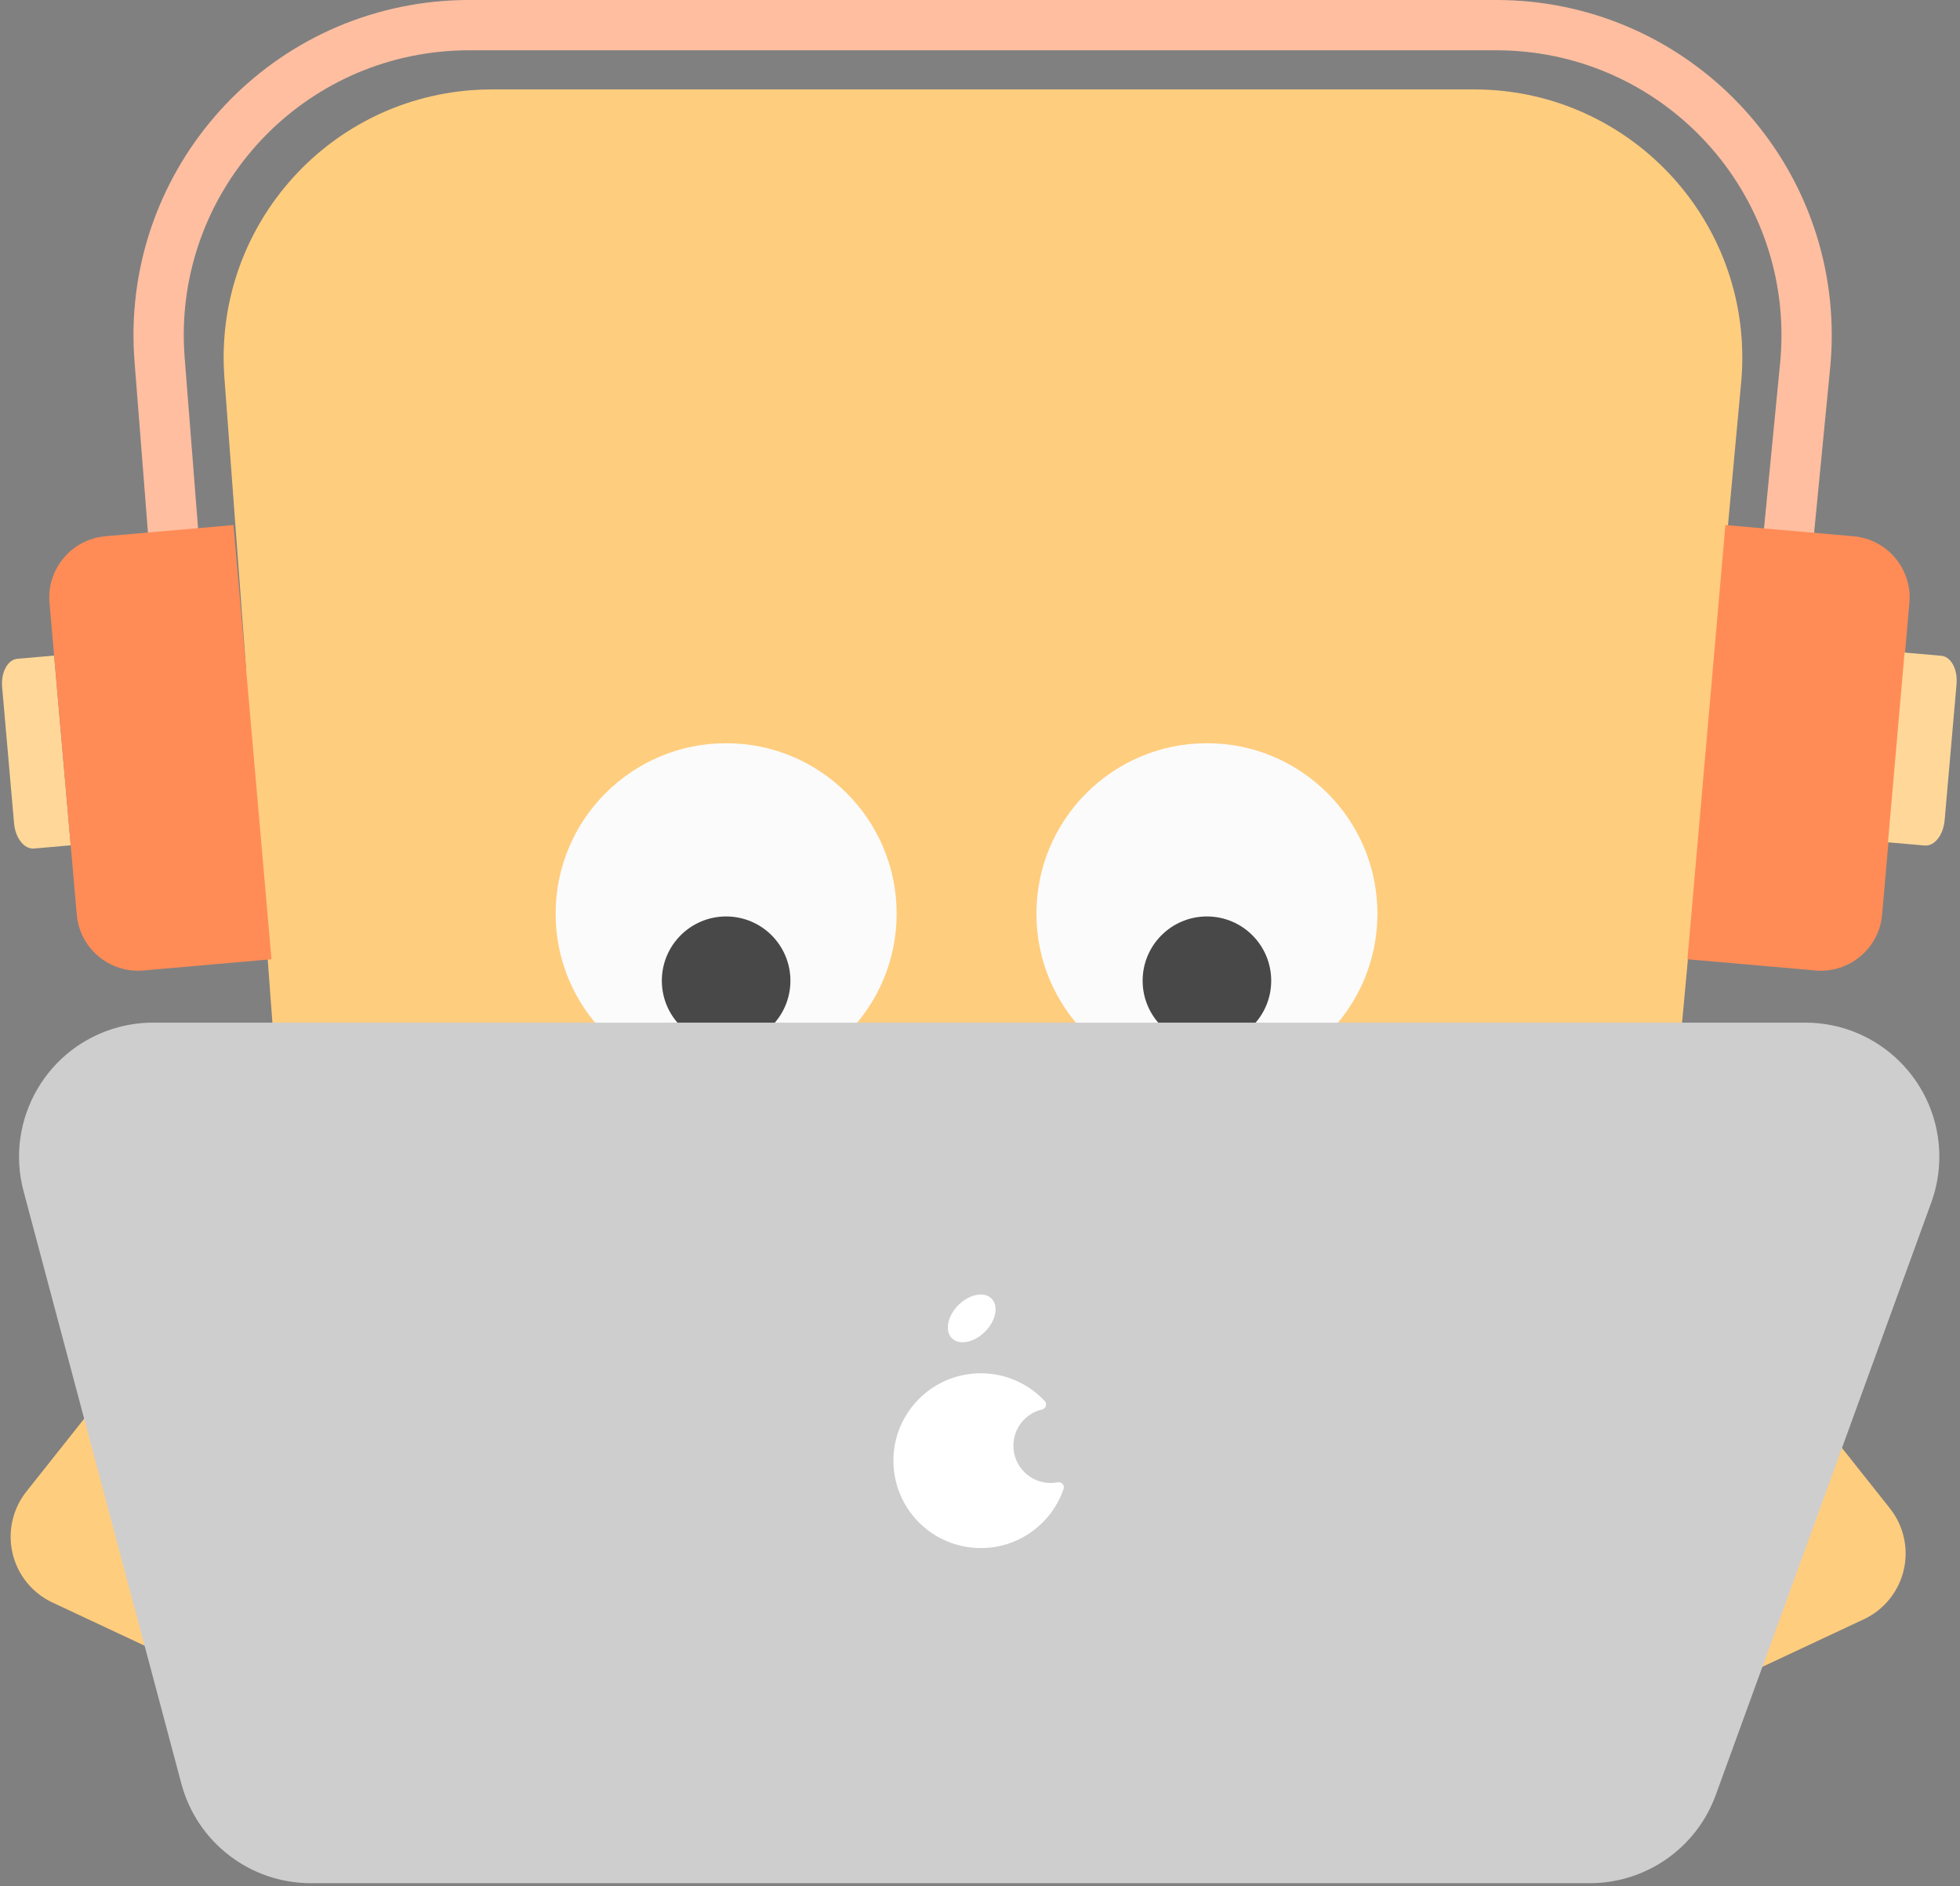 <?xml version="1.0" encoding="UTF-8"?>
<svg width="421px" height="405px" viewBox="0 0 421 405" version="1.1" xmlns="http://www.w3.org/2000/svg" xmlns:xlink="http://www.w3.org/1999/xlink">
    <rect x="0" y="0" width="421" height="405" fill="#808080" stroke="none"/>
    <!-- Generator: Sketch 46 (44423) - http://www.bohemiancoding.com/sketch -->
    <title>Group</title>
    <desc>Created with Sketch.</desc>
    <defs></defs>
    <g id="Page-1" stroke="none" stroke-width="1" fill="none" fill-rule="evenodd">
        <g id="Artboard-3" transform="translate(-235, -101)">
            <g id="Group" transform="translate(234, 101)">
                <path d="M40.889,148.613 L381.356,154.239 L388.739,78.453 C388.948,76.308 389.053,74.155 389.053,72 C389.053,35.219 359.216,5.4 322.408,5.4 L101.721,5.4 C99.98,5.4 98.239,5.468 96.504,5.604 C59.809,8.484 32.399,40.544 35.28,77.213 L40.889,148.613 Z" id="Rectangle-37" stroke="#FFBEA0" stroke-width="10.8"></path>
                <path d="M128.082,422.4 L128.082,422.4 M70.641,369.077 L70.641,369.077 L49.199,81.077 L49.199,81.077 C46.837,49.353 70.64,21.721 102.363,19.359 C103.786,19.253 105.213,19.2 106.64,19.2 L106.64,19.2 L317.64,19.2 L317.64,19.2 C349.451,19.2 375.24,44.988 375.24,76.8 C375.24,78.568 375.158,80.335 374.996,82.095 L349.011,363.562 L348.408,370.095 L348.408,370.095" id="Rectangle-37" fill="#FFCD7E"></path>
                <ellipse id="Oval-25" fill="#FBFBFB" cx="156.97" cy="196.2" rx="36.623" ry="36.6"></ellipse>
                <ellipse id="Oval-25" fill="#FBFBFB" cx="260.242" cy="196.2" rx="36.623" ry="36.6"></ellipse>
                <ellipse id="Oval-26" fill="#484848" cx="260.242" cy="210.6" rx="13.809" ry="13.8"></ellipse>
                <ellipse id="Oval-26" fill="#484848" cx="156.97" cy="210.6" rx="13.809" ry="13.8"></ellipse>
                <polygon id="Path-2" stroke="#FFCD7E" stroke-width="31.2" fill="#FFCD7E" stroke-linejoin="round" points="339.486 264 394.72 333.6 317.872 369.6"></polygon>
                <polygon id="Path-2" stroke="#FFCD7E" stroke-width="31.2" fill="#FFCD7E" stroke-linejoin="round" transform="translate(57.31, 313.2) scale(-1, 1) translate(-57.31, -313.2) " points="40.499 260.4 95.734 330 18.886 366"></polygon>
                <path d="M33.894,219.6 L388.762,219.6 L388.762,219.6 C404.667,219.6 417.562,232.494 417.562,248.4 C417.562,251.759 416.974,255.091 415.826,258.248 L369.542,385.448 L369.542,385.448 C365.402,396.826 354.587,404.4 342.478,404.4 L67.78,404.4 L67.78,404.4 C54.73,404.4 43.31,395.624 39.951,383.014 L6.065,255.814 L6.065,255.814 C1.97,240.444 11.11,224.665 26.48,220.571 C28.899,219.926 31.391,219.6 33.894,219.6 Z" id="Rectangle-38" fill="#CECECE"></path>
                <ellipse id="Oval-24" fill="#FFFFFF" transform="translate(209.719, 283.114) rotate(45) translate(-209.719, -283.114) " cx="209.719" cy="283.114" rx="4.042" ry="6.021"></ellipse>
                <path d="M224.585,301.595 C221.359,298.152 216.77,296 211.678,296 C201.915,296 194,303.91 194,313.667 C194,323.424 201.915,331.334 211.678,331.334 C219.436,331.334 226.027,326.339 228.407,319.392 C227.847,319.5 227.269,319.556 226.677,319.556 C221.648,319.556 217.571,315.481 217.571,310.455 C217.571,306.148 220.564,302.54 224.585,301.595 Z" id="Combined-Shape" stroke="#FFFFFF" stroke-width="2.2" fill="#FFFFFF" stroke-linejoin="round"></path>
                <path d="M367.454,114.35 L395.072,114.35 C402.366,114.35 408.28,120.26 408.28,127.55 L408.28,194.75 C408.28,202.041 402.366,207.95 395.072,207.95 L368.655,207.95 L367.454,207.95" id="Rectangle-39" fill="#FF8C56" transform="translate(387.867, 161.15) rotate(5) translate(-387.867, -161.15) "></path>
                <path d="M408.288,140.565 L416.211,140.565 C418.304,140.565 420,143.147 420,146.333 L420,175.698 C420,178.883 418.304,181.466 416.211,181.466 L408.632,181.466 L408.288,181.466" id="Rectangle-39" fill="#FFD899" transform="translate(414.144, 161.015) rotate(5) translate(-414.144, -161.015) "></path>
                <path d="M2.718,141.211 L10.641,141.211 C12.733,141.211 14.43,143.793 14.43,146.979 L14.43,176.344 C14.43,179.53 12.733,182.112 10.641,182.112 L3.062,182.112 L2.718,182.112" id="Rectangle-39" fill="#FFD899" transform="translate(8.574, 161.662) scale(-1, 1) rotate(5) translate(-8.574, -161.662) "></path>
                <path d="M14.484,114.351 L14.484,114.351 L14.484,114.351 L42.101,114.351 L42.101,114.351 C49.396,114.351 55.31,120.261 55.31,127.551 L55.31,194.751 L55.31,194.751 C55.31,202.041 49.396,207.951 42.101,207.951 L15.685,207.951 L14.484,207.951 L14.484,207.951" id="Rectangle-39" fill="#FF8C56" transform="translate(34.897, 161.151) scale(-1, 1) rotate(5) translate(-34.897, -161.151) "></path>
            </g>
        </g>
    </g>
</svg>